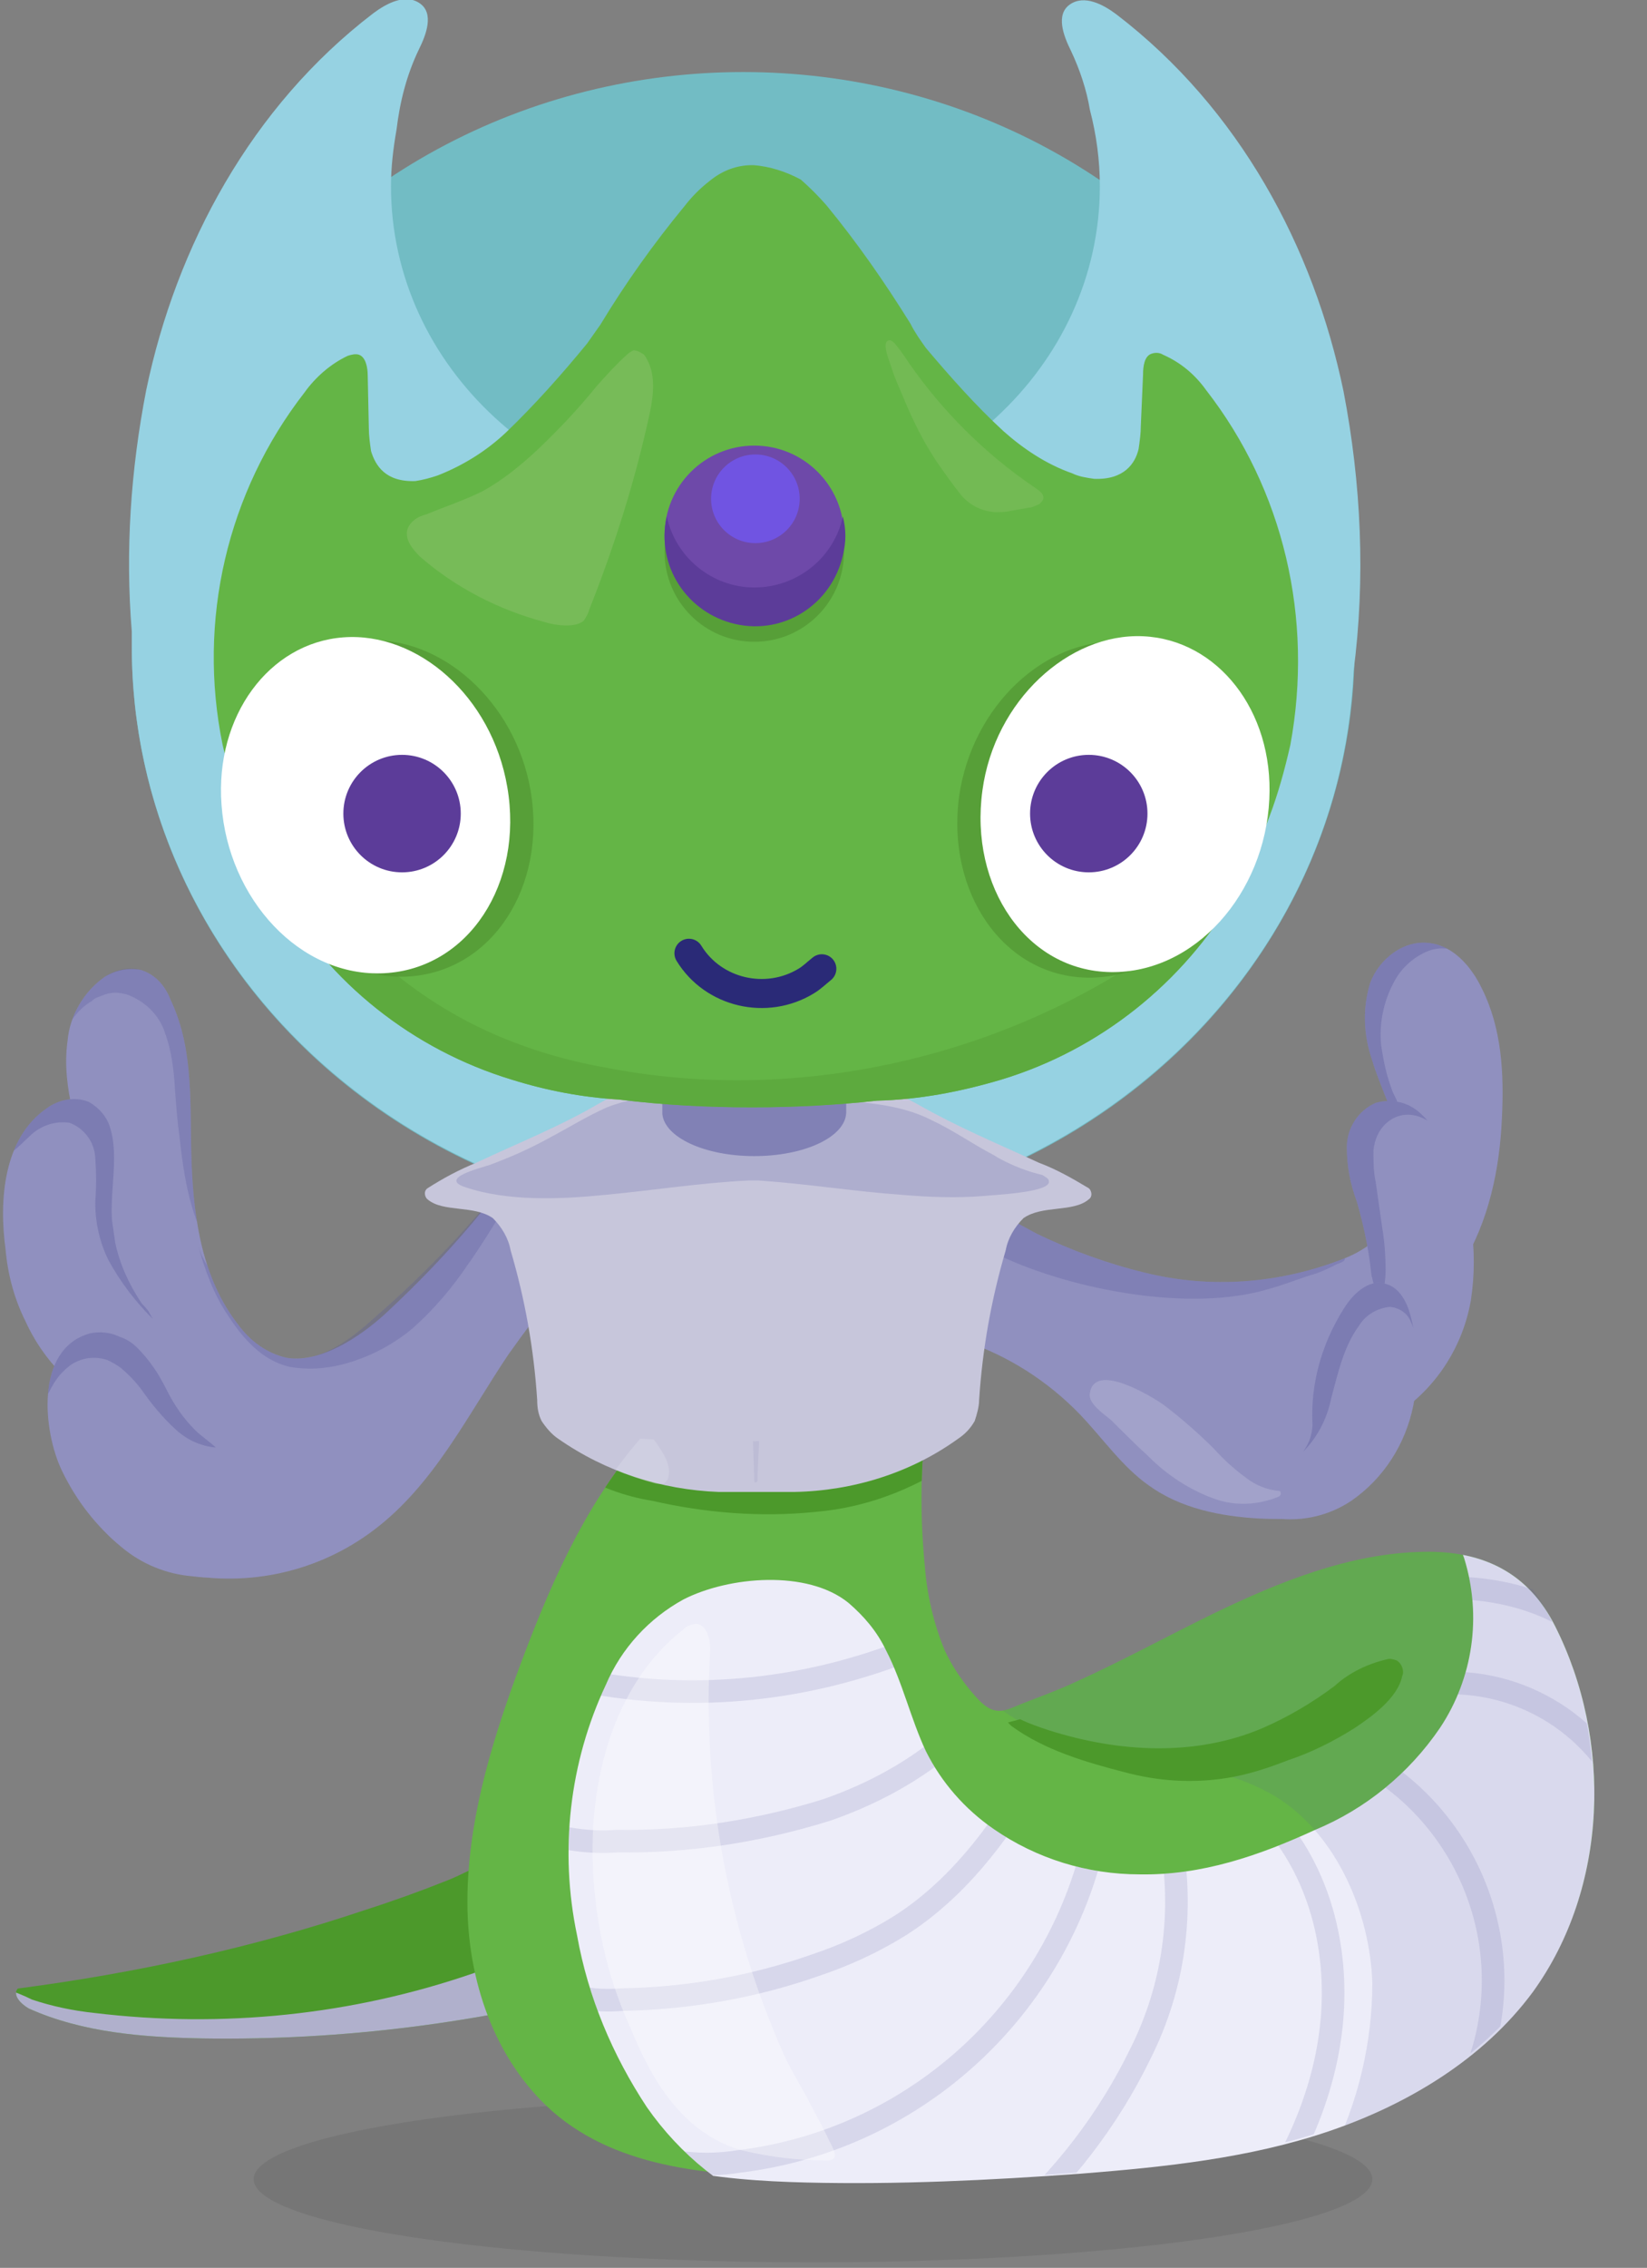 <?xml version="1.0" encoding="utf-8"?>
<!-- Generator: Adobe Illustrator 21.0.0, SVG Export Plug-In . SVG Version: 6.00 Build 0)  -->
<svg version="1.1" id="Layer_1" xmlns="http://www.w3.org/2000/svg" xmlns:xlink="http://www.w3.org/1999/xlink" x="0px" y="0px"
	 viewBox="0 0 148.7 204.6" style="enable-background:new 0 0 148.7 204.6;" xml:space="preserve">
<rect x="0" y="0" width="148.7" height="204.6" fill="#808080" stroke="none"/>
<style type="text/css">
	.st0{opacity:8.000000e-02;enable-background:new    ;}
	.st1{fill:#72BCC4;}
	.st2{fill:#96D2E2;}
	.st3{fill:#9090BF;}
	.st4{clip-path:url(#SVGID_2_);}
	.st5{opacity:0.28;fill:#57579B;enable-background:new    ;}
	.st6{opacity:0.35;fill:#57579B;enable-background:new    ;}
	.st7{clip-path:url(#SVGID_4_);}
	.st8{clip-path:url(#SVGID_6_);}
	.st9{opacity:0.2;fill:#EDEDF9;enable-background:new    ;}
	.st10{fill:#4C992B;}
	.st11{clip-path:url(#SVGID_8_);}
	.st12{fill:#B0B0CC;}
	.st13{fill:#64B546;}
	.st14{opacity:0.35;}
	.st15{clip-path:url(#SVGID_10_);}
	.st16{fill:#57579B;}
	.st17{opacity:0.28;}
	.st18{clip-path:url(#SVGID_12_);}
	.st19{clip-path:url(#SVGID_14_);}
	.st20{fill:none;}
	.st21{clip-path:url(#SVGID_16_);}
	.st22{fill:#C7C6DB;}
	.st23{clip-path:url(#SVGID_18_);}
	.st24{opacity:0.45;fill:#9090BF;enable-background:new    ;}
	.st25{fill:#8181B5;}
	.st26{clip-path:url(#SVGID_20_);}
	.st27{opacity:0.83;fill:#5CA83D;enable-background:new    ;}
	.st28{opacity:0.77;fill:#549934;enable-background:new    ;}
	.st29{fill:#FFFFFF;}
	.st30{fill:#5C3C99;}
	.st31{fill:none;stroke:#2A2A77;stroke-width:2.62;stroke-linecap:round;stroke-miterlimit:10;}
	.st32{fill:#6E49A9;}
	.st33{fill:#7054E2;}
	.st34{opacity:0.87;fill:#7ABC5B;enable-background:new    ;}
	.st35{opacity:0.7;fill:#7ABC5B;enable-background:new    ;}
	.st36{clip-path:url(#SVGID_22_);}
	.st37{fill:#EDEDF9;}
	.st38{opacity:0.13;fill:#57579B;enable-background:new    ;}
	.st39{clip-path:url(#SVGID_24_);}
	.st40{clip-path:url(#SVGID_26_);}
	.st41{opacity:0.15;fill:none;stroke:#57579B;stroke-width:2.04;stroke-miterlimit:10;enable-background:new    ;}
	.st42{opacity:0.18;fill:#9090BF;enable-background:new    ;}
	.st43{opacity:0.22;fill:#EDEDF9;enable-background:new    ;}
	.st44{opacity:0.36;fill:#FFFFFF;enable-background:new    ;}
	.st45{opacity:0.65;fill:url(#SVGID_27_);enable-background:new    ;}
	.st46{opacity:0.62;fill:#FFFFFF;enable-background:new    ;}
</style>
<title>ziggy_10</title>
<g>
	<g>
		<ellipse class="st0" cx="73.4" cy="196.6" rx="50.5" ry="7.5"/>
		<ellipse class="st1" cx="67.1" cy="58.4" rx="55.2" ry="51.9"/>
		<path class="st2" d="M121.3,35.3c-2.7-13-9.4-25.5-20.5-34c-1.2-0.9-2.9-1.8-4.2-0.9S96,3.2,96.7,4.6c0.8,1.7,1.4,3.5,1.7,5.3
			c0.6,2.3,0.9,4.6,0.9,6.9c0,16.3-14.3,29.5-32,29.5s-32-13.2-32-29.5c0-1.7,0.2-3.4,0.5-5.1c0.3-2.5,0.9-4.9,2-7.2
			c0.7-1.4,1.4-3.3,0.1-4.2s-3,0-4.2,0.9c-11,8.4-17.8,21-20.5,34c-1.4,7.2-1.9,14.5-1.3,21.8c0,0.5,0,0.9,0,1.3
			c0,28.7,24.7,51.9,55.2,51.9c29.7,0,53.9-22,55.1-49.6C123.3,52.2,122.9,43.6,121.3,35.3z"/>
		<path class="st3" d="M103.3,114.8c6,1.5,12.2,1,17.9-1.2c1.6-0.6,3.1-1.6,4.2-3c1.7-2.3,1.6-5.4,0.9-8.2c-0.6-2.3-1.7-4.4-2.4-6.7
			c-0.8-2.3-0.9-4.7-0.2-7c0.8-2.2,3.1-4,5.5-3.6c2.1,0.3,3.7,2.2,4.6,4.1c1.8,3.6,2,7.7,1.8,11.7c-0.2,4.6-1.2,9.3-3.6,13.2
			c-1.8,2.9-4.4,5.3-5.8,8.5c-1,2.2-1.3,4.7-1.9,7.1s-1.7,4.8-3.8,6.1s-4.5,1.3-6.8,1.2c-3.5-0.2-7.1-0.9-10-3
			c-2.4-1.7-4.1-4.2-6.2-6.4c-2.9-3-6.5-5.3-10.4-6.6c-0.5-0.1-0.9-0.3-1.2-0.7c-0.3-0.6-0.3-1.4,0-2c0.8-3.1,0.9-6.4,0.4-9.5
			c-0.4-2.6,1.6-0.8,2.7-0.1c1.5,0.9,3.1,1.8,4.6,2.6C96.7,112.8,100,114,103.3,114.8z"/>
		<g>
			<defs>
				<path id="SVGID_1_" d="M103.3,114.8c6,1.5,12.2,1,17.9-1.2c1.6-0.6,3.1-1.6,4.2-3c1.7-2.3,1.6-5.4,0.9-8.2
					c-0.6-2.3-1.7-4.4-2.4-6.7c-0.8-2.3-0.9-4.7-0.2-7c0.8-2.2,3.1-4,5.5-3.6c2.1,0.3,3.7,2.2,4.6,4.1c1.8,3.6,2,7.7,1.8,11.7
					c-0.2,4.6-1.2,9.3-3.6,13.2c-1.8,2.9-4.4,5.3-5.8,8.5c-1,2.2-1.3,4.7-1.9,7.1s-1.7,4.8-3.8,6.1s-4.5,1.3-6.8,1.2
					c-3.5-0.2-7.1-0.9-10-3c-2.4-1.7-4.1-4.2-6.2-6.4c-2.9-3-6.5-5.3-10.4-6.6c-0.5-0.1-0.9-0.3-1.2-0.7c-0.3-0.6-0.3-1.4,0-2
					c0.8-3.1,0.9-6.4,0.4-9.5c-0.4-2.6,1.6-0.8,2.7-0.1c1.5,0.9,3.1,1.8,4.6,2.6C96.7,112.8,100,114,103.3,114.8z"/>
			</defs>
			<clipPath id="SVGID_2_">
				<use xlink:href="#SVGID_1_"  style="overflow:visible;"/>
			</clipPath>
			<g class="st4">
				<path class="st5" d="M114.5,116.3c-7,2.1-17.6,0.1-24.2-3c-0.2,0-0.3-0.2-0.3-0.4c0,0,0-0.1,0-0.1l0.8-2.2
					c0.1-0.3,0.2-0.6,0.5-0.6s3.3,1.3,3.5,1.4c2.3,0.6,4.7,0.9,7.1,1.1c2.3,0.2,4.7,0.6,7,0.8c2.8,0.2,5.7-0.1,8.6-0.2
					c0.8,0,3.2-0.5,3.8,0.2c0.4,0.5-0.3,0.6-0.7,0.8c-0.6,0.3-1.2,0.6-1.8,0.8C117.4,115.3,116,115.9,114.5,116.3z"/>
				<path class="st6" d="M124.7,94.3c-0.2-1.9,0.2-3.9,1.1-5.6c0.6-1.2,1.6-2.2,2.9-2.8c1.3-0.6,2.7-0.4,3.8,0.5
					c-0.7-1.3-1.7-2.3-3-2.9c-1.3-0.6-2.8-0.6-4.1,0.1c-0.8,0.5-1.6,1.2-2.1,2c-2.8,4-2.8,9.3,0,13.2c0.2,0.3,0.5,0.6,0.8,0.9
					c0.6,0.3,1.2,0.4,1.8,0.2c0.6-0.3,0-0.9-0.2-1.5C125.2,97.1,124.9,95.7,124.7,94.3z"/>
			</g>
		</g>
		<path class="st3" d="M123.9,115.9c-0.2-2.6-0.7-5.1-1.4-7.5c-0.6-1.6-0.9-3.2-0.9-4.9c0-1.7,1-3.3,2.6-4c1.4-0.4,2.9-0.1,4,0.9
			c1.1,1,1.9,2.2,2.5,3.5c2.1,4.1,2.8,8.8,2.1,13.4c-0.8,4.6-3.6,8.6-7.7,10.9c-0.3,0.1-0.6,0.3-0.8,0.1c-0.1-0.1-0.2-0.2-0.2-0.4
			c-0.8-2-1.9-3.7-1.1-5.8C123.7,120.1,124.1,118,123.9,115.9z"/>
		<g>
			<defs>
				<path id="SVGID_3_" d="M123.9,115.9c-0.2-2.6-0.7-5.1-1.4-7.5c-0.6-1.6-0.9-3.2-0.9-4.9c0-1.7,1-3.3,2.6-4
					c1.4-0.4,2.9-0.1,4,0.9c1.1,1,1.9,2.2,2.5,3.5c2.1,4.1,2.8,8.8,2.1,13.4c-0.8,4.6-3.6,8.6-7.7,10.9c-0.3,0.1-0.6,0.3-0.8,0.1
					c-0.1-0.1-0.2-0.2-0.2-0.4c-0.8-2-1.9-3.7-1.1-5.8C123.7,120.1,124.1,118,123.9,115.9z"/>
			</defs>
			<clipPath id="SVGID_4_">
				<use xlink:href="#SVGID_3_"  style="overflow:visible;"/>
			</clipPath>
			<g class="st7">
				<path class="st6" d="M125.1,114.6c0-1.3-0.1-2.6-0.3-3.8l-0.6-4.2c-0.2-0.9-0.2-1.9-0.2-2.8c0.1-1,0.5-1.9,1.2-2.5
					c0.8-0.7,1.8-0.9,2.8-0.6c1,0.3,1.8,1,2.2,1.9c0.1-1.9-1-3.6-2.7-4.4c-1.7-0.7-3.7-0.4-5.1,0.8c-1,1-1.7,2.2-1.9,3.6
					c-0.3,1.5-0.3,3.1,0,4.6c0.5,1.8,1.2,3.5,2.1,5.2c0.4,0.8,0.8,1.7,1.2,2.6c0.2,0.5,0.4,2.2,0.8,2.5
					C124.9,116.6,125.1,115.6,125.1,114.6z"/>
			</g>
		</g>
		<path class="st3" d="M121.3,118.1c0.8-1.3,2.2-2.7,3.7-2.3c1.4,0.3,2.1,1.8,2.4,3.1c0.7,2.6,0.7,5.3,0.2,7.9
			c-0.7,3.5-2.7,6.6-5.6,8.6c-3,2-6.8,2.2-10,0.6c0.6,0.3,3.9-3.1,4.3-3.5c1.2-1.2,2.1-2.2,2.2-3.9
			C118.3,124.9,119.3,121.3,121.3,118.1z"/>
		<g>
			<defs>
				<path id="SVGID_5_" d="M121.3,118.1c0.8-1.3,2.2-2.7,3.7-2.3c1.4,0.3,2.1,1.8,2.4,3.1c0.7,2.6,0.7,5.3,0.2,7.9
					c-0.7,3.5-2.7,6.6-5.6,8.6c-3,2-6.8,2.2-10,0.6c0.6,0.3,3.9-3.1,4.3-3.5c1.2-1.2,2.1-2.2,2.2-3.9
					C118.3,124.9,119.3,121.3,121.3,118.1z"/>
			</defs>
			<clipPath id="SVGID_6_">
				<use xlink:href="#SVGID_5_"  style="overflow:visible;"/>
			</clipPath>
			<g class="st8">
				<path class="st6" d="M120.2,126.1c0.6-2.2,1.1-4.6,2.5-6.5c0.6-1,1.7-1.6,2.8-1.7c0.9,0.1,1.6,0.6,1.9,1.4
					c0.3,0.6,0.4,1.2,0.6,1.8c0.1,0.3,0.2,0.7,0.4,0.9c0.2,0.2,0.1-1.1,0.1-1.2c-0.1-0.6-0.2-1.2-0.3-1.9c-0.1-1.3-0.7-2.5-1.7-3.4
					c-1.3-0.9-3-0.9-4.3-0.2c-1.3,0.8-2.4,1.9-3.2,3.2c-1,1.4-1.7,2.9-2.1,4.6c-0.1,1.5-0.2,3.1-0.2,4.7c-0.1,1.2-0.3,2.4-0.8,3.5
					c-0.5,1.4,0.7,0.7,1.3,0.1C118.8,130,119.8,128.1,120.2,126.1z"/>
			</g>
		</g>
		<path class="st9" d="M103.7,131.4c1.7,1.7,3.7,3,5.9,3.8c1.9,0.7,4,0.6,5.9-0.2c0.1-0.1,0.2-0.2,0.1-0.4c0-0.1-0.1-0.1-0.2-0.1
			c-1-0.1-2-0.5-2.8-1.1c-1.1-0.8-2.1-1.7-3-2.7c-1.4-1.4-3-2.8-4.6-4c-1-0.7-6.2-3.9-6.6-1c-0.2,0.9,1.3,1.9,1.9,2.4
			C101.4,129.2,102.5,130.3,103.7,131.4z"/>
		<path class="st10" d="M1.6,179.4c-0.5,0.6,0.3,1.4,1,1.8c4.9,2.2,10.4,2.6,15.7,2.7c12.6,0.2,25.2-1.4,37.4-4.7
			c-1.9-2.7-5.4-10.6-8.9-11.5c-2-0.5-4.5,1.2-6.3,1.9c-2.5,1-5,1.9-7.5,2.7C22.9,175.7,12.3,178,1.6,179.4z"/>
		<g>
			<defs>
				<path id="SVGID_7_" d="M1.6,179.4c-0.5,0.6,0.3,1.4,1,1.8c4.9,2.2,10.4,2.6,15.7,2.7c12.6,0.2,25.2-1.4,37.4-4.7
					c-1.9-2.7-5.4-10.6-8.9-11.5c-2-0.5-4.5,1.2-6.3,1.9c-2.5,1-5,1.9-7.5,2.7C22.9,175.7,12.3,178,1.6,179.4z"/>
			</defs>
			<clipPath id="SVGID_8_">
				<use xlink:href="#SVGID_7_"  style="overflow:visible;"/>
			</clipPath>
			<g class="st11">
				<path class="st12" d="M45.9,177.4c-0.3,0-0.5,0-0.8,0c-0.8,0.1-1.6,0.3-2.3,0.6c-11,3.8-22.7,5-34.3,3.6
					c-1.9-0.2-3.8-0.6-5.6-1.2c-0.8-0.4-1.6-0.7-2.4-1c-0.9-0.1-0.6,0.8-0.2,1.2s0.7,0.9,1.1,1.3l1.7,1.9l25.3,3.4l15.2-1.6l5.2-1.1
					L48,181C47.6,179.3,47.6,177.6,45.9,177.4z"/>
			</g>
		</g>
		<path class="st13" d="M140.4,146.7c-2.4-4.8-6.5-6.8-11.8-6.7c-6.7,0.1-13.1,2.7-19.1,5.6c-4.1,2-8.1,4.2-12.3,6.1
			c-1.9,0.9-4,1.6-5.9,2.4c-1.7,0.7-2.5-0.2-3.7-1.6c-0.9-1.1-1.7-2.3-2.3-3.6c-1-2.4-1.6-5-1.8-7.6c-0.4-4.1-0.4-8.1,0-12.2
			c-8.5,1-17.1,1.3-25.6,0.8c-5.3,6.1-8.5,13.7-11.3,21.3c-2.4,6.6-4.4,13.4-4.4,20.4s2.4,14.2,7.7,18.9c6.1,5.3,14.8,5.8,22.9,5.9
			c8.3,0.2,16.7-0.1,24.9-0.8c7.6-0.6,15-1,22.2-3.4s14-6.5,18.5-12.6C145.2,170.3,145.6,157,140.4,146.7z"/>
		<path class="st3" d="M45.9,106.2c-3.3,4.5-7.1,8.6-11.2,12.4c-2.2,2-5.8,4.4-8.8,3.9c-1.8-0.4-3.3-1.5-4.4-3
			c-3.2-4.1-4-9.4-4.2-14.5c-0.2-5,0.3-10.2-1.9-14.8c-0.5-1.3-1.4-2.3-2.7-2.7c-1.1-0.2-2.2,0-3.2,0.6c-1.9,1.3-3.2,3.5-3.4,5.8
			c-0.6,4.3,1.1,8.3,2,12.4c0.6,3.6,0.6,7.2,0,10.7c-0.6,4.5-1.5,8.9-1.3,13.4c0,2.1,0.5,4.1,1.4,6c1.6,2.9,4.8,4.8,8.2,5.6
			c6.1,1.2,12.4-0.2,17.4-4c5.4-4.1,8.4-10.3,12.1-15.8c2.7-3.8,5.6-7.5,8.8-11"/>
		<path class="st3" d="M10.4,112.1c-0.1-0.7-0.2-1.4-0.3-2.1c-0.1-1.8,0.2-3.7,0.2-5.5c0-1-0.1-2-0.4-2.9c-0.3-0.9-1-1.7-1.9-2.2
			c-1.3-0.5-2.7-0.2-3.8,0.6c-3.9,2.7-4.3,8.3-3.7,12.7c0.2,2.3,0.8,4.5,1.8,6.5c1,2.2,2.5,4.2,4.4,5.8c0.9,0.9,2,1.4,3.3,1.4
			c0.9-0.2,1.8-0.6,2.4-1.3c1.4-1.3,3.1-2.6,2.3-4.7c-0.5-1-1.1-2-1.9-2.8C11.6,115.8,10.8,114,10.4,112.1z"/>
		<path class="st3" d="M10.8,120.6c-0.8-0.4-1.8-0.5-2.7-0.3c-5,1.4-4.2,8.9-2.5,12.4c1.3,2.7,3.1,5,5.4,6.9c1.8,1.5,4,2.4,6.3,2.6
			c1,0.1,1.7,0.3,2.6-0.5c0.7-0.8,1.2-1.7,1.4-2.7c0.7-2.9,0.5-6.3-1.7-8.3c-0.6-0.6-1.4-1.1-2-1.7c-1.1-1.1-1.9-2.3-2.6-3.7
			c-0.7-1.4-1.5-2.6-2.6-3.7C11.9,121.1,11.4,120.8,10.8,120.6z"/>
		<g class="st14">
			<g>
				<defs>
					<path id="SVGID_9_" d="M10.8,120.6c-0.8-0.4-1.8-0.5-2.7-0.3c-5,1.4-4.2,8.9-2.5,12.4c1.3,2.7,3.1,5,5.4,6.9
						c1.8,1.5,4,2.4,6.3,2.6c1,0.1,1.7,0.3,2.6-0.5c0.7-0.8,1.2-1.7,1.4-2.7c0.7-2.9,0.5-6.3-1.7-8.3c-0.6-0.6-1.4-1.1-2-1.7
						c-1.1-1.1-1.9-2.3-2.6-3.7c-0.7-1.4-1.5-2.6-2.6-3.7C11.9,121.1,11.4,120.8,10.8,120.6z"/>
				</defs>
				<clipPath id="SVGID_10_">
					<use xlink:href="#SVGID_9_"  style="overflow:visible;"/>
				</clipPath>
				<g class="st15">
					<path class="st16" d="M5,124.6c0.3-0.5,0.8-1,1.3-1.4c1-0.7,2.2-0.9,3.4-0.5c0.4,0.2,0.8,0.4,1.2,0.7c0.7,0.6,1.3,1.2,1.9,2
						c0.9,1.3,1.9,2.5,3.1,3.6c1.2,1.1,2.8,1.7,4.4,1.6l-2.4-4.3c-1.1-2.4-2.7-4.5-4.6-6.3c-2-1.7-5-2.5-7.3-1.3c-2,1-3.1,3-3.8,5.1
						c-0.4,1-0.5,2.1-0.4,3.2c0.2,1.1,0.7,2,1.3,2.9c0.1,0.2,0.3,0.4,0.5,0.4s0.3-0.5,0.3-0.8c-0.2-1.2-0.1-2.4,0.3-3.5
						C4.5,125.5,4.7,125,5,124.6z"/>
				</g>
			</g>
		</g>
		<g class="st17">
			<g>
				<defs>
					<path id="SVGID_11_" d="M46.3,105.7c-3.7,4.8-7.9,9.2-12.4,13.1c-2.2,2-5,4.2-8,3.7c-1.8-0.4-3.3-1.5-4.4-3
						c-3.2-4.1-4-9.4-4.2-14.5c-0.2-5,0.3-10.2-1.9-14.8c-0.5-1.3-1.4-2.3-2.7-2.7c-1.1-0.3-2.3,0-3.2,0.6c-1.9,1.3-3.2,3.5-3.4,5.8
						c-0.6,4.3,1.1,8.3,2,12.4c0.6,3.6,0.6,7.2,0,10.7c-0.6,4.5-1.5,8.9-1.3,13.4c0,2.1,0.5,4.1,1.4,6c1.6,2.9,4.8,4.8,8.2,5.6
						c6.1,1.2,12.4-0.2,17.4-4c5.4-4.1,8.4-10.3,12.1-15.8c2.7-3.8,5.6-7.5,8.8-11"/>
				</defs>
				<clipPath id="SVGID_12_">
					<use xlink:href="#SVGID_11_"  style="overflow:visible;"/>
				</clipPath>
				<g class="st18">
					<path class="st16" d="M8.3,90.3C8.5,90.1,8.7,90,9,89.9c0.3-0.1,0.7-0.3,1-0.3c0.5-0.1,0.9,0,1.4,0.1c1.7,0.6,3,1.9,3.5,3.5
						c0.6,1.6,0.8,3.4,0.9,5.1c0.1,1.4,0.2,2.8,0.4,4.2c0.4,3.7,1,7.6,3.1,10.7c-0.9-4.8,0.6-9.8,0.4-14.7c-0.1-3.3-1-6.5-2.6-9.3
						c-0.6-1.2-1.5-2.3-2.6-3.1c-1.8-1-3.9-1.1-5.8-0.2c-1.8,0.9-3.2,2.4-4.1,4.3C4.1,91,3.9,92,3.9,92.9c0,0.7,0.3,1.4,0.8,1.9
						c0.9,0.7,0.9-0.7,1.1-1.3C6.2,92.2,7.1,91,8.3,90.3z"/>
					<path class="st16" d="M20.6,118.7c1.3,2,3,4,5.5,4.6c1.6,0.3,3.2,0.2,4.8-0.2c2.3-0.6,4.5-1.7,6.4-3.3c1.9-1.7,3.6-3.7,5-5.8
						c0.4-0.5,3-4.5,3.2-5.1c0.5-1.3-2.6,0.8-4.1,0.8c-0.6,0.1-1.2,0.4-1.7,0.9c-2.5,2.5-5.4,4.5-8.6,6c-1.1,0.5-2.3,0.8-3.5,0.9
						c-2.2,0.1-4.3-0.4-6.3-1.4c-0.7-0.3-1.3-0.6-1.9-1.1c-0.7-0.7-1.2-1.6-1.5-2.6C18.5,114.6,19.3,116.8,20.6,118.7z"/>
				</g>
			</g>
		</g>
		<g>
			<defs>
				<path id="SVGID_13_" d="M10.4,112.1c-0.1-0.7-0.2-1.4-0.3-2.1c-0.1-1.8,0.2-3.7,0.2-5.5c0-1-0.1-2-0.4-2.9
					c-0.3-0.9-1-1.7-1.9-2.2c-1.3-0.5-2.7-0.2-3.8,0.6c-3.9,2.7-4.3,8.3-3.7,12.7c0.2,2.3,0.8,4.5,1.8,6.5c1,2.2,2.5,4.2,4.4,5.8
					c0.9,0.9,2,1.4,3.3,1.4c0.9-0.2,1.8-0.6,2.4-1.3c1.4-1.3,3.1-2.6,2.3-4.7c-0.5-1-1.1-2-1.9-2.8C11.6,115.8,10.8,114,10.4,112.1z
					"/>
			</defs>
			<clipPath id="SVGID_14_">
				<use xlink:href="#SVGID_13_"  style="overflow:visible;"/>
			</clipPath>
			<g class="st19">
				<path class="st6" d="M2.9,102.3c0.9-0.8,2.2-1.2,3.4-1c1.3,0.5,2.2,1.7,2.3,3.1c0.1,1.4,0.1,2.7,0,4.1c0,1.8,0.4,3.6,1.2,5.2
					c1.1,2,2.4,3.7,4,5.3c-0.9-1.5-1.4-3.1-1.5-4.9c0-1.7,0.2-3.4,0.5-5.1c0.3-1.9,0.2-3.8-0.3-5.7c-0.5-1.9-1.7-3.5-3.3-4.5
					c-1.7-1-3.8-1-5.5-0.1c-0.9,0.6-1.6,1.4-2.2,2.3c-0.3,0.5-1.9,2.7-1.2,3.2C0.7,104.6,2.5,102.6,2.9,102.3z"/>
			</g>
		</g>
		<path class="st20" d="M83.5,129c-0.4,4.1-0.4,8.1,0,12.2c0.2,2.6,0.8,5.2,1.8,7.6c1.1,2.4,3.5,6,6.3,5.2c5.1-1.6,9.5-5.5,14-8.3
			c4.7-3,9.8-5.4,15.1-7.1c3.6-1,7.9-1.8,11.5-0.4s6.3,4.8,8.1,8.4c5.2,10.4,4.8,23.6-2.1,33c-4.5,6.1-11.3,10.2-18.5,12.6
			s-14.8,3.2-22.3,3.8c-8.2,0.6-16.5,1-24.8,0.8c-8.1-0.2-16.8-1.1-22.8-6.4c-5.3-4.6-7.7-11.9-7.7-18.9s2-13.8,4.4-20.4
			c2.7-7.6,6-15.2,11.3-21.3C66.4,130.3,75,130,83.5,129z"/>
		<g>
			<defs>
				<path id="SVGID_15_" d="M140.4,146.7c-2.4-4.8-6.5-6.8-11.8-6.7c-6.7,0.1-13.1,2.7-19.1,5.6c-4.1,2-8.1,4.2-12.3,6.1
					c-1.9,0.9-4,1.6-5.9,2.4c-1.7,0.7-2.5-0.2-3.7-1.6c-0.9-1.1-1.7-2.3-2.3-3.6c-1-2.4-1.6-5-1.8-7.6c-0.4-4.1-0.4-8.1,0-12.2
					c-8.5,1-17.1,1.3-25.6,0.8c-5.3,6.1-8.5,13.7-11.3,21.3c-2.4,6.6-4.4,13.4-4.4,20.4s2.4,14.2,7.7,18.9
					c6.1,5.3,14.8,5.8,22.9,5.9c8.3,0.2,16.7-0.1,24.9-0.8c7.6-0.6,15-1,22.2-3.4s14-6.5,18.5-12.6
					C145.2,170.3,145.6,157,140.4,146.7z"/>
			</defs>
			<clipPath id="SVGID_16_">
				<use xlink:href="#SVGID_15_"  style="overflow:visible;"/>
			</clipPath>
			<g class="st21">
				<path class="st10" d="M87.2,131.1c-4,3-8.7,4.9-13.6,5.3c-4.9,0.5-9.9,0.1-14.7-1c-2.5-0.4-5-1.3-7.1-2.7l2.4-2.7l23.7-0.1
					l7.2-0.3L87.2,131.1z"/>
			</g>
		</g>
		<path class="st22" d="M93.8,104.9c-3.9-1.8-7.3-3.2-11-5.3s-10.2-4.1-14.4-3.6c-4.3-0.5-10.8,1.5-14.4,3.6s-7.2,3.5-11,5.3
			c-1.5,0.6-3,1.4-4.4,2.3c-0.3,0.2-0.3,0.6-0.1,0.9c0,0,0,0,0.1,0.1c1.4,1.2,4.2,0.5,5.9,1.7c0.8,0.8,1.4,1.8,1.6,2.9
			c1.3,4.4,2.1,8.9,2.4,13.5c0,0.7,0.1,1.3,0.4,1.9c0.4,0.6,0.9,1.2,1.5,1.6c4.3,3,9.3,4.6,14.5,4.8h6.8c5.3-0.1,10.5-1.7,14.8-4.8
			c0.6-0.4,1.1-0.9,1.5-1.6c0.2-0.6,0.4-1.3,0.4-1.9c0.3-4.6,1.1-9.1,2.4-13.5c0.2-1.1,0.8-2.1,1.6-2.9c1.7-1.2,4.5-0.5,5.9-1.7
			c0.3-0.2,0.3-0.6,0.1-0.9c0,0-0.1-0.1-0.1-0.1C96.8,106.3,95.4,105.5,93.8,104.9z"/>
		<g>
			<defs>
				<path id="SVGID_17_" d="M93.8,104.9c-3.9-1.8-7.3-4.6-11-6.7s-10.2-4.1-14.4-3.6c-4.3-0.5-10.8,1.5-14.4,3.6s-7.2,4.8-11,6.7
					c-1.5,0.6-3,1.4-4.4,2.3c-0.3,0.2-0.3,0.6-0.1,0.9c0,0,0,0,0.1,0.1c1.4,1.2,4.2,0.5,5.9,1.7c0.8,0.8,1.4,1.8,1.6,2.9
					c1.3,4.4,2.1,8.9,2.4,13.5c0,0.7,0.1,1.3,0.4,1.9c0.4,0.6,0.9,1.2,1.5,1.6c4.3,3,9.3,4.6,14.5,4.8h6.8
					c5.3-0.1,10.5-1.7,14.8-4.8c0.6-0.4,1.1-0.9,1.5-1.6c0.2-0.6,0.4-1.3,0.4-1.9c0.3-4.6,1.1-9.1,2.4-13.5c0.2-1.1,0.8-2.1,1.6-2.9
					c1.7-1.2,4.5-0.5,5.9-1.7c0.3-0.2,0.3-0.6,0.1-0.9c0,0-0.1-0.1-0.1-0.1C96.8,106.3,95.4,105.5,93.8,104.9z"/>
			</defs>
			<clipPath id="SVGID_18_">
				<use xlink:href="#SVGID_17_"  style="overflow:visible;"/>
			</clipPath>
			<g class="st23">
				<path class="st24" d="M90.2,104.5l-0.5-0.3c-1.9-1-3.6-2.2-5.5-3.1c-3.1-1.6-6.4-1.6-9.9-2c-4.6-0.6-9.3-0.7-13.9-0.3
					c-1.9,0.1-3.8,0.4-5.6,1.1c-1.8,0.8-3.4,1.8-5.1,2.7c-1.8,1-3.6,1.8-5.5,2.5c-0.9,0.3-4.6,1.2-2.2,2c3.8,1.3,8.6,1.1,12.6,0.7
					c4.3-0.4,8.7-1.1,13-1.3H68h0.5c4.4,0.3,8.7,1,13,1.3c2.4,0.2,4.8,0.3,7.3,0.1c0.8-0.1,6-0.3,5.9-1.3c0-0.3-0.3-0.4-0.6-0.6
					C92.8,105.7,91.5,105.2,90.2,104.5z"/>
			</g>
		</g>
		<path class="st25" d="M76.4,100.4C76.4,100.4,76.4,100.4,76.4,100.4c0-0.1,0-0.1,0-0.1v-4.3H59.8v4.5l0,0c0.2,2.1,3.8,3.8,8.3,3.8
			S76.3,102.6,76.4,100.4L76.4,100.4L76.4,100.4z"/>
		<path class="st13" d="M108.9,35.2c-1-1.4-2.3-2.5-3.9-3.2c-0.3-0.2-0.7-0.2-1-0.1c-0.7,0.2-0.8,1.2-0.8,1.9l-0.2,4.6
			c0,0.7-0.1,1.4-0.2,2.1c-0.3,1.3-1.3,2.8-4,2.7c-0.7-0.1-1.4-0.2-2-0.5c-2.3-0.8-4.4-2.2-6.2-3.8c-2.5-2.3-4.8-4.9-7-7.5
			c-0.5-0.7-1-1.4-1.4-2.2c-2.3-3.7-4.8-7.3-7.6-10.7c-0.7-0.8-1.5-1.6-2.3-2.3C71,15.5,69.5,15,68,14.9h-0.1
			c-1.4,0-2.7,0.5-3.8,1.4c-0.9,0.7-1.6,1.4-2.3,2.3c-2.8,3.4-5.3,6.9-7.6,10.7L53,31c-2.3,2.8-4.7,5.5-7.3,8
			c-1.8,1.7-3.9,3-6.2,3.9c-0.6,0.2-1.3,0.4-2,0.5c-2.7,0.1-3.6-1.4-4-2.7c-0.1-0.7-0.2-1.4-0.2-2.1l-0.1-4.7c0-0.8-0.2-1.7-0.8-1.9
			c-0.3-0.1-0.7,0-1,0.1c-1.5,0.7-2.9,1.9-3.9,3.3c-7,9-9.7,20.6-7.4,31.8c0.5,2.2,1.1,4.3,1.9,6.4c0.8,2.4,1.9,4.8,3.1,7
			c4.6,8.1,12.2,14.1,21.1,16.8c3.2,1,6.4,1.6,9.7,1.8c4,0.5,8,0.7,12,0.7c3.8,0,7.6-0.2,11.3-0.6c3.8-0.1,7.5-0.8,11.2-1.9
			c8.9-2.7,16.4-8.7,21.1-16.7c1.2-2.2,2.2-4.6,3.1-7c0.8-2.1,1.4-4.3,1.9-6.5C118.6,55.8,115.9,44.2,108.9,35.2z"/>
		<g>
			<defs>
				<path id="SVGID_19_" d="M108.9,35.2c-1-1.4-2.3-2.5-3.9-3.2c-0.3-0.2-0.7-0.2-1-0.1c-0.7,0.2-0.8,1.2-0.8,1.9l-0.2,4.6
					c0,0.7-0.1,1.4-0.2,2.1c-0.3,1.3-1.3,2.8-4,2.7c-0.7-0.1-1.4-0.2-2-0.5c-2.3-0.8-4.4-2.2-6.2-3.8c-2.5-2.3-4.8-4.9-7-7.5
					c-0.5-0.7-1-1.4-1.4-2.2c-2.3-3.7-4.8-7.3-7.6-10.7c-0.7-0.8-1.5-1.6-2.3-2.3C71,15.5,69.5,15,68,14.9h-0.1
					c-1.4,0-2.7,0.5-3.8,1.4c-0.9,0.7-1.6,1.4-2.3,2.3c-2.8,3.4-5.3,6.9-7.6,10.7L53,31c-2.3,2.8-4.7,5.5-7.3,8
					c-1.8,1.7-3.9,3-6.2,3.9c-0.6,0.2-1.3,0.4-2,0.5c-2.7,0.1-3.6-1.4-4-2.7c-0.1-0.7-0.2-1.4-0.2-2.1l-0.1-4.7
					c0-0.8-0.2-1.7-0.8-1.9c-0.3-0.1-0.7,0-1,0.1c-1.5,0.7-2.9,1.9-3.9,3.3c-7,9-9.7,20.6-7.4,31.8c0.5,2.2,1.1,4.3,1.9,6.4
					c0.8,2.4,1.9,4.8,3.1,7c4.6,8.1,12.2,14.1,21.1,16.8c3.2,1,6.4,1.6,9.7,1.8c4,0.5,8,0.7,12,0.7c3.8,0,7.6-0.2,11.3-0.6
					c3.8-0.1,7.5-0.8,11.2-1.9c8.9-2.7,16.4-8.7,21.1-16.7c1.2-2.2,2.2-4.6,3.1-7c0.8-2.1,1.4-4.3,1.9-6.5
					C118.6,55.8,115.9,44.2,108.9,35.2z"/>
			</defs>
			<clipPath id="SVGID_20_">
				<use xlink:href="#SVGID_19_"  style="overflow:visible;"/>
			</clipPath>
			<g class="st26">
				<path class="st27" d="M112.7,78.6c-14.6,14.8-37.3,21.8-58.1,17.7c-3.4-0.6-6.8-1.6-10-3c-7.3-3.2-13.5-8.6-17.5-15.4l-3.4,8.2
					l16.8,12.5l11.6,3.2l18.8,1.2l26.7-2.2l10.7-8.8L112.7,78.6z"/>
			</g>
		</g>
		<path class="st28" d="M47.9,71.3c1.5,8.7-3.5,16.4-11.1,16.8S22.7,81.4,22,72.9c-0.6-8,4.3-14.6,11-15.1S46.5,63.2,47.9,71.3z"/>
		<path class="st29" d="M45.8,71c1.5,8.7-3.5,16.4-11.1,16.8S20.6,81.1,20,72.6c-0.6-8,4.3-14.6,11-15.1S44.4,62.8,45.8,71z"/>
		<circle class="st30" cx="36.3" cy="73.4" r="5.3"/>
		<path class="st28" d="M86.6,71.8c-1.2,8.7,4,16.3,11.6,16.4s13.9-7.1,14.3-15.6c0.4-8-4.7-14.4-11.4-14.7S87.8,63.6,86.6,71.8z"/>
		<path class="st29" d="M88.7,71.3c-1.2,8.7,4,16.3,11.6,16.4s13.9-7.1,14.3-15.6c0.4-8-4.7-14.4-11.4-14.7S89.8,63.2,88.7,71.3z"/>
		<path class="st31" d="M62.2,86c2.2,3.6,7,4.7,10.6,2.5c0.5-0.3,0.9-0.7,1.4-1.1"/>
		<circle class="st30" cx="98.3" cy="73.4" r="5.3"/>
		<circle class="st28" cx="68.1" cy="49.8" r="8.1"/>
		<circle class="st32" cx="68.1" cy="48.3" r="8.1"/>
		<path class="st30" d="M68.1,53c-3.8,0-7.1-2.7-7.9-6.4c-1,4.4,1.8,8.7,6.2,9.7c4.4,1,8.7-1.8,9.7-6.2c0.3-1.2,0.3-2.3,0-3.5
			C75.3,50.3,72,53,68.1,53z"/>
		<circle class="st33" cx="68.2" cy="45" r="4"/>
		<path class="st34" d="M58,31.9c0.2,0.1,0.3,0.3,0.4,0.5c0.8,1.4,0.6,3.2,0.3,4.7c-1.3,6.1-3.2,12.1-5.5,17.9
			c-0.1,0.4-0.3,0.7-0.5,1c-0.8,0.7-2.7,0.4-3.6,0.1c-4.1-1.1-8-3.1-11.2-5.9c-0.7-0.7-1.4-1.6-1.1-2.5c0.3-0.7,0.9-1.1,1.7-1.3
			c1.7-0.7,3.5-1.3,5.1-2.1c1.8-1,3.4-2.3,4.9-3.7c1.9-1.8,3.7-3.7,5.4-5.8c0.9-1,1.7-1.9,2.7-2.8c0.2-0.2,0.4-0.3,0.6-0.4
			C57.4,31.6,57.7,31.7,58,31.9z"/>
		<path class="st35" d="M84.6,41.7c0.7,1,1.4,2,2.2,3c0.8,0.9,1.8,1.4,3,1.5c0.5,0,1,0,1.4-0.1c0.6-0.1,1.1-0.2,1.7-0.3
			c0.3,0,0.6-0.2,0.9-0.3c0.9-0.7,0.1-1.2-0.5-1.6c-4.4-3-8.2-6.8-11.2-11.1c-0.4-0.6-0.8-1.2-1.3-1.8c-0.1-0.1-0.2-0.2-0.4-0.3
			c-1-0.1,0,2.1,0.1,2.5c0.3,1,0.8,2,1.2,3C82.5,38.1,83.4,39.9,84.6,41.7z"/>
		<g>
			<defs>
				<path id="SVGID_21_" d="M140.4,146.7c-2.4-4.8-6.5-6.8-11.8-6.7c-6.7,0.1-13.1,2.7-19.1,5.6c-4.1,2-8.1,4.2-12.3,6.1
					c-1.9,0.9-4,1.6-5.9,2.4c-1.7,0.7-2.5-0.2-3.7-1.6c-0.9-1.1-1.7-2.3-2.3-3.6c-1-2.4-1.6-5-1.8-7.6c-0.4-4.1-0.4-8.1,0-12.2
					c-8.5,1-17.1,1.3-25.6,0.8c-5.3,6.1-8.5,13.7-11.3,21.3c-2.4,6.6-4.4,13.4-4.4,20.4s2.4,14.2,7.7,18.9
					c6.1,5.3,14.8,6.2,22.9,6.4c8.3,0.2,16.5-0.2,24.8-0.8c7.6-0.6,15.2-1.4,22.3-3.8s14-6.5,18.5-12.6
					C145.2,170.3,145.6,157,140.4,146.7z"/>
			</defs>
			<clipPath id="SVGID_22_">
				<use xlink:href="#SVGID_21_"  style="overflow:visible;"/>
			</clipPath>
			<g class="st36">
				<path class="st37" d="M52.1,174.6c-1.6-7.6-0.7-15.6,2.6-22.6c1.4-3.3,3.9-6,7-7.7c4.1-2.1,11.2-2.7,14.9,0.3
					c1.4,1.2,2.6,2.6,3.4,4.3c1.5,2.9,2.2,6.1,3.6,9.1c1.4,2.8,3.5,5.2,6.1,7c3.9,2.7,8.5,4.1,13.2,4.1c5.6,0.1,10.8-1.7,15.8-4
					c4.6-1.9,8.5-5.1,11.3-9.2c3-4.5,3.8-10.1,2.2-15.3c-0.5-1.5-1.3-2.8-2.4-3.9c-1-0.8-2.1-1.5-3.2-2c1-1.8,7.8,0.3,9.4,0.8
					c3.2,1.1,6,2.8,8.3,5.2c5.1,5.5,6.2,13.5,5.9,21c-0.3,8.8-2.2,17.9-7.8,24.8c-4.2,4.9-9.6,8.6-15.7,10.6
					c-6.1,2.1-12.4,3.4-18.9,3.9c-7.6,0.8-15.3,1.1-23,0.9c-4.9-0.2-9.8-0.4-14.4-2.2c-4.9-2-9-5.3-12-9.6
					C55.3,185.4,53.1,180.2,52.1,174.6z"/>
				<path class="st38" d="M98.1,157.6c0.9,0.2,1.8,0.4,2.7,0.6c4.9,0.9,10.1,1.3,14.4,3.9c5.5,3.4,8.5,10.5,8.7,16.8
					c0,5.4-1.3,10.8-3.7,15.6c-1,2-1.9,4-2.4,6.2c-0.5,2.4,0,7.7,3.6,7.6c1,0,2.3-1.1,3.3-1.5c1.8-0.6,3.6-1,5.4-1.6
					c6.8-2.4,13-6.2,18.2-11.2c7.6-7.3,12.2-17.1,12.9-27.6c0.1-4.6-0.3-9.3-1.3-13.8c-0.9-4.6-2.2-9.4-5.4-13s-8-5.5-12.8-5.9
					c-4.8-0.3-9.6,0.3-14.3,1.7c-8.7,2.4-17,6-25.2,9.6l-7.6,3.4c-2.4,1.1-8.7,2.1-4.9,5.3C92.1,155.6,95,157,98.1,157.6z"/>
			</g>
		</g>
		<g id="Layer_2">
			<defs>
				<path id="SVGID_23_" d="M83.5,129c-0.4,4.1-0.4,8.1,0,12.2c0.2,2.6,0.8,5.2,1.8,7.6c1.1,2.4,3.5,6,6.3,5.2
					c5.1-1.6,9.5-5.5,14-8.3c4.7-3,9.8-5.4,15.1-7.1c3.6-1,7.9-1.8,11.5-0.4s6.3,4.8,8.1,8.4c5.2,10.4,4.8,23.6-2.1,33
					c-4.5,6.1-11.3,10.2-18.5,12.6s-14.8,3.2-22.3,3.8c-8.2,0.6-16.5,1-24.8,0.8c-8.1-0.2-16.8-1.1-22.8-6.4
					c-5.3-4.6-7.7-11.9-7.7-18.9s2-13.8,4.4-20.4c2.7-7.6,6-15.2,11.3-21.3C66.4,130.3,75,130,83.5,129z"/>
			</defs>
			<clipPath id="SVGID_24_">
				<use xlink:href="#SVGID_23_"  style="overflow:visible;"/>
			</clipPath>
			<g id="Layer_1-2" class="st39">
				<g>
					<defs>
						<path id="SVGID_25_" d="M52.1,174.6c-1.6-7.6-0.7-15.6,2.6-22.6c1.4-3.3,3.9-6,7-7.7c4.1-2.1,11.2-2.7,14.9,0.3
							c1.4,1.2,2.6,2.6,3.4,4.3c1.5,2.9,2.2,6.1,3.6,9.1c1.4,2.8,3.5,5.2,6.1,7c3.9,2.7,8.5,4.1,13.2,4.1c5.6,0.1,10.8-1.7,15.8-4
							c4.6-1.9,8.5-5.1,11.3-9.2c3-4.5,3.8-10.1,2.2-15.3c-0.5-1.5-1.3-2.8-2.4-3.9c-1-0.8-2.1-1.5-3.2-2c1-1.8,7.8,0.3,9.4,0.8
							c3.2,1.1,6,2.8,8.3,5.2c5.1,5.5,6.2,13.5,5.9,21c-0.3,8.8-2.2,17.9-7.8,24.8c-4.2,4.9-9.6,8.6-15.7,10.6
							c-6.1,2.1-12.4,3.4-18.9,3.9c-7.6,0.8-15.3,1.1-23,0.9c-4.9-0.2-9.8-0.4-14.4-2.2c-4.9-2-9-5.3-12-9.6
							C55.3,185.4,53.1,180.2,52.1,174.6z"/>
					</defs>
					<clipPath id="SVGID_26_">
						<use xlink:href="#SVGID_25_"  style="overflow:visible;"/>
					</clipPath>
					<g class="st40">
						<path class="st41" d="M52.9,151.7c9.9,1.9,20.1,0.8,29.5-3"/>
						<path class="st41" d="M48.3,165.1c2.4,0.8,4.9,1.2,7.4,1c6.4,0.1,12.8-0.9,18.9-2.8c6.1-2.1,11.7-5.7,15.4-10.9"/>
						<path class="st41" d="M49.2,179.2c2.2,1,4.5,1.4,6.9,1.2c5.9-0.1,11.8-1.1,17.5-3.1c2.7-0.9,5.3-2.1,7.7-3.6
							c5-3.2,8.8-8.1,11.8-13.3"/>
						<path class="st41" d="M57.3,194c3,1.2,6.3,1.5,9.4,1c15.6-1.9,28.3-13.3,32-28.5"/>
						<path class="st41" d="M105.7,165.9c1.2,6.6,0.3,13.3-2.7,19.3c-2.9,6-7,11.3-12,15.7"/>
						<path class="st41" d="M115.4,164.8c4.2,5.2,5.6,12.2,4.7,18.8s-4,12.7-8.1,18"/>
						<path class="st41" d="M122.4,158.4c10.2,5.2,15,17.3,11,28.1"/>
						<path class="st41" d="M127.4,152.2c7.7-1.6,15.5,2.1,19.1,9.1"/>
						<path class="st41" d="M129.3,143.3c3.3-0.2,6.6,0.2,9.7,1.4c3.1,1.2,5.8,3.3,7.6,6.1"/>
					</g>
				</g>
				<path class="st42" d="M67.8,108.7c-0.6,0.8-0.4,1.7-0.4,2.7c0,0.8,0,1.6,0.1,2.4c0.1,3.4,0.2,6.8,0.3,10.3
					c0.1,3.2,0.2,6.3,0.3,9.5c0,0.2,0.2,0.2,0.3,0v-0.7l0.3-6.3l0.5-9l0.2-4.1c0.2-1.4,0.2-2.7,0.1-4.1c0-0.2-0.1-0.4-0.2-0.7
					c-0.1-0.2-0.3-0.3-0.5-0.4C68.3,108.2,68,108.3,67.8,108.7L67.8,108.7z"/>
				<path class="st43" d="M48.9,127c0.1,0.6,0.3,1.2,0.5,1.7c0.4,0.5,0.8,0.9,1.4,1.3c2.5,1.7,5.3,3,8.2,3.8c0.3,0.1,0.7,0.1,1,0
					c0.1-0.1,0.3-0.3,0.3-0.4c0.4-1.1-0.4-2.3-1.1-3.3c-3.2-4-6.2-8.6-9.8-12.2c-1.6-1.6-1.5,0.4-1.4,1.8
					C48.1,122.2,48.4,124.6,48.9,127z"/>
				<path class="st10" d="M126.1,149.8c-0.3-0.1-0.6-0.2-0.9-0.1c-1.7,0.4-3.4,1.2-4.7,2.4c-2,1.5-4.2,2.8-6.5,3.8
					c-6.1,2.6-13,2.2-19.3,0.2c-0.9-0.3-1.8-0.6-2.6-1l-1.1,0.3l0.3,0.3c3,2.2,6.8,3.3,10.3,4.2c3,0.8,6.1,1,9.2,0.5
					c1.9-0.3,3.7-0.9,5.5-1.6c2.1-0.7,4.1-1.7,6-2.9c1.5-1,3.9-2.7,4.3-4.7C126.8,150.8,126.6,150.1,126.1,149.8z"/>
				<path class="st44" d="M53.5,167.4c-0.1-7.6,2.2-15.7,8.2-20.4c0.3-0.3,0.6-0.4,1-0.5c1.1-0.1,1.5,1.5,1.4,2.6
					c-0.7,12.4,1.6,24.8,6.6,36.1c0.7,1.6,1.7,3.1,2.5,4.7c0.5,1,1.1,2,1.6,3.1c0.4,0.8,1.2,2-0.3,1.9c-2.5,0-5-0.3-7.5-0.9
					c-5.3-1.5-8.1-6.2-10.1-11.1C54.7,178.1,53.6,172.8,53.5,167.4z"/>
				
					<linearGradient id="SVGID_27_" gradientUnits="userSpaceOnUse" x1="29.838" y1="183.127" x2="106.938" y2="117.887" gradientTransform="matrix(1 0 0 -1 0 210)">
					<stop  offset="0" style="stop-color:#FFFFFF;stop-opacity:0.7"/>
					<stop  offset="0.64" style="stop-color:#FFFFFF;stop-opacity:0"/>
				</linearGradient>
				<ellipse class="st45" cx="67.1" cy="58.4" rx="51.4" ry="48.4"/>
				
					<ellipse transform="matrix(0.781 -0.625 0.625 0.781 -8.931 37.58)" class="st46" cx="49.1" cy="31.5" rx="13.2" ry="13.2"/>
				<ellipse transform="matrix(0.866 -0.5 0.5 0.866 -20.036 23.051)" class="st46" cx="33" cy="48.9" rx="5.6" ry="5.6"/>
				<path class="st9" d="M13.3,130.1l0.4,0.5c2.2,2.3,5.3,3.6,8.4,4.6c2.3,0.9,4.8,1.3,7.3,1c2.2-0.4,0.7,1.7-0.2,2.3
					c-2.2,1.4-4.7,2.1-7.3,2.1c-2.6,0-5.1-0.6-7.4-1.7c-2.9-1.4-5.5-3.6-6.5-6.6c-0.4-1.2-0.4-2.6,0.1-3.8c0.6-1.1,2.3-0.8,3.2-0.2
					C12.1,128.7,12.8,129.4,13.3,130.1z"/>
			</g>
		</g>
	</g>
</g>
</svg>
